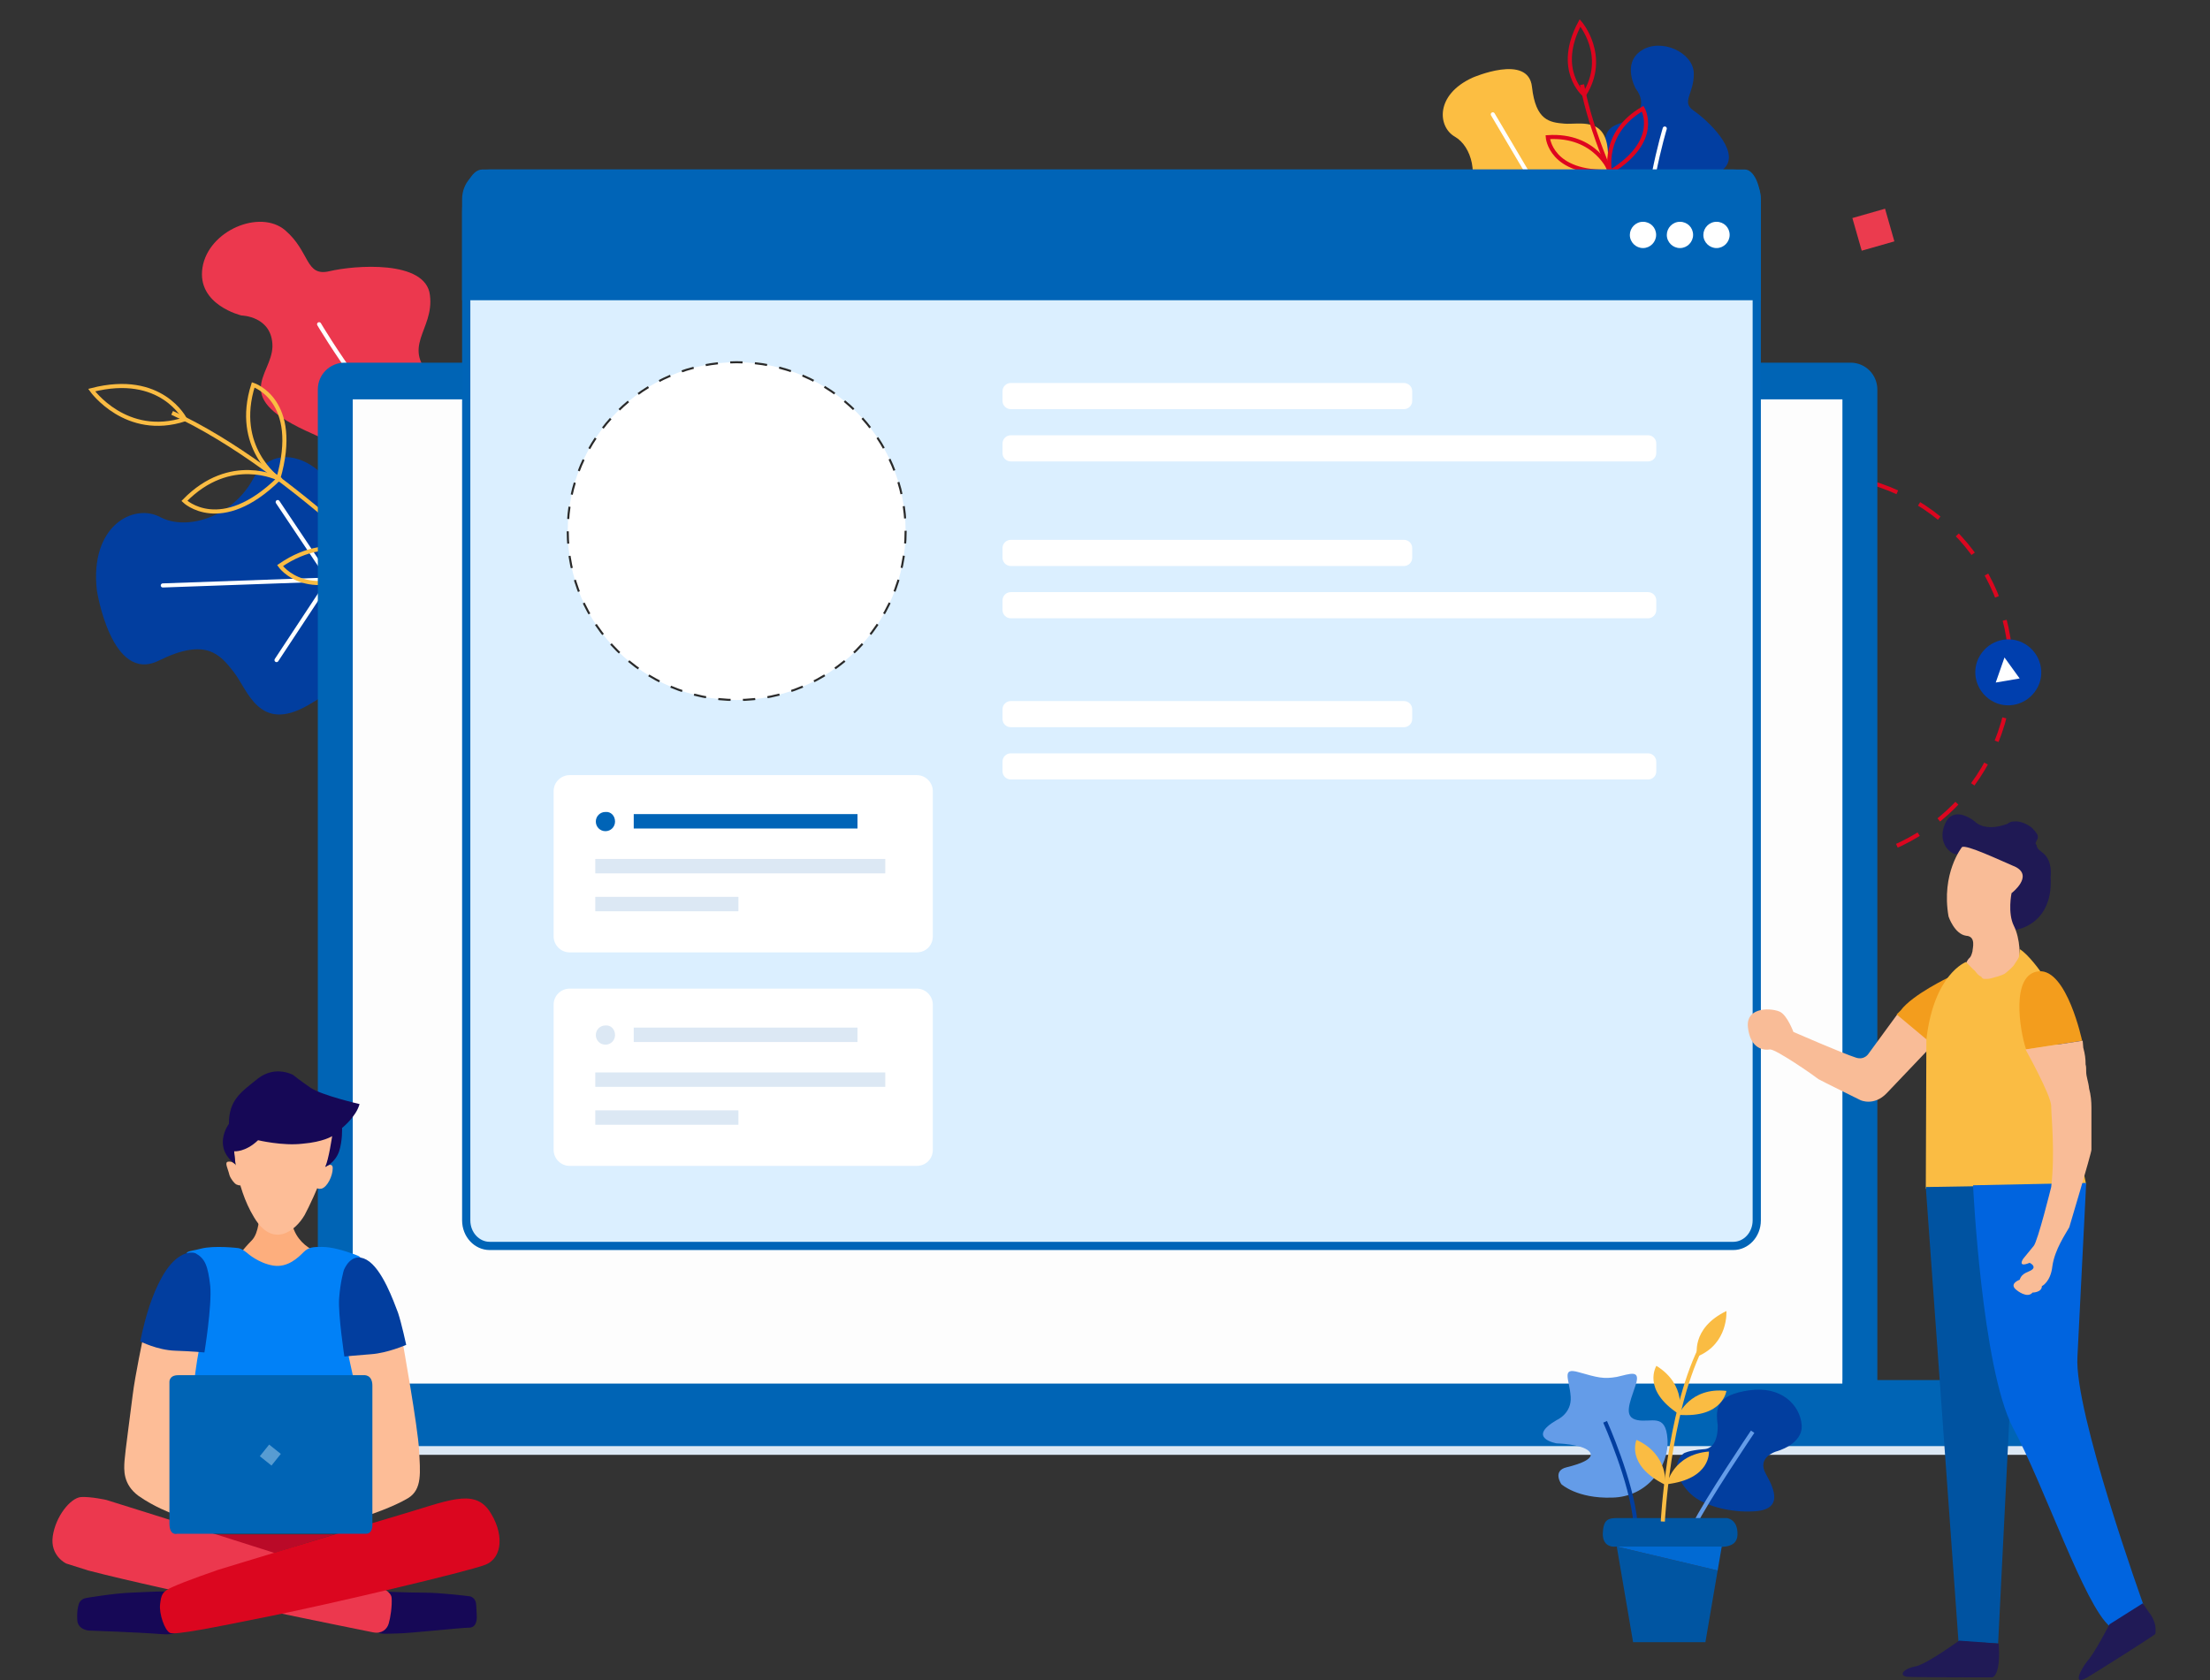<svg width="480" height="365" viewBox="0 0 480 365" fill="none" xmlns="http://www.w3.org/2000/svg">
<rect x="0" y="0" width="480" height="365" fill="#333333" stroke="none"/>
<g clip-path="url(#clip0_3706_4150)">
<path d="M355.3 19.308C355.3 19.308 352.196 13.847 356.465 11C360.734 8.153 367.737 11.354 367.877 15.862C368.008 20.368 365.014 22.113 367.875 24.058C370.728 26.002 377.869 32.617 374.726 36.321C371.592 40.027 366.627 38.011 366.662 44.576C366.697 51.14 376.413 56.705 368.26 62.093C360.107 67.48 344.006 72.895 342.808 56.715C341.611 40.534 354.047 49.134 349.959 37.318C345.87 25.502 351.981 27.93 355.03 25.21C358.061 22.496 355.3 19.308 355.3 19.308Z" fill="#023EA1"/>
<path d="M361.577 27.924C361.577 27.924 356.718 43.828 357.138 58.981C357.557 74.135 359.909 77.346 359.909 77.346" stroke="white" stroke-width="0.893" stroke-miterlimit="10" stroke-linecap="round" stroke-linejoin="round"/>
<path d="M319.806 16.88C319.806 16.88 331.939 11.561 332.737 18.872C333.541 26.194 336.591 26.601 339.768 26.863C342.945 27.126 348.807 25.23 349.234 32.995C349.67 40.761 346.886 44.905 349.635 47.974C352.382 51.051 359.346 67.118 352.44 68.155C345.534 69.184 339.076 61.552 337.213 57.615C335.35 53.679 329.733 52.265 325.21 52.265C320.686 52.266 315.434 48.794 318.377 43.517C321.329 38.243 319.686 31.816 315.974 29.689C312.278 27.564 311.648 20.619 319.806 16.88Z" fill="#FCBE42"/>
<path d="M324.232 24.842L353.408 74.238" stroke="white" stroke-width="0.893" stroke-miterlimit="10" stroke-linecap="round" stroke-linejoin="round"/>
<path d="M364.428 65.172C364.428 65.172 347.582 39.377 343.612 18.394" stroke="#DE051F" stroke-width="0.893" stroke-miterlimit="10"/>
<path d="M343.179 4.976C343.179 4.976 349.362 12.158 344.075 20.566C344.075 20.566 337.705 15.227 343.179 4.976Z" stroke="#DE051F" stroke-width="0.893" stroke-miterlimit="10"/>
<path d="M349.707 37.392C349.707 37.392 347.708 28.886 356.788 23.616C356.788 23.616 360.861 30.583 349.707 37.392Z" stroke="#DE051F" stroke-width="0.893" stroke-miterlimit="10"/>
<path d="M358.882 55.79C358.882 55.79 355.253 47.839 363.13 40.899C363.132 40.89 368.489 46.927 358.882 55.79Z" stroke="#DE051F" stroke-width="0.893" stroke-miterlimit="10"/>
<path d="M358.616 56.04C358.616 56.04 354.49 48.328 344.177 50.355C344.186 50.357 345.731 58.268 358.616 56.04Z" stroke="#DE051F" stroke-width="0.893" stroke-miterlimit="10"/>
<path d="M349.767 37.279C349.767 37.279 346.658 29.111 336.169 29.803C336.169 29.803 336.7 37.848 349.767 37.279Z" stroke="#DE051F" stroke-width="0.893" stroke-miterlimit="10"/>
<path d="M380.644 185.149C402.685 192.876 426.752 181.222 434.352 159.181C442.079 137.141 430.425 113.073 408.385 105.473C386.344 97.746 362.277 109.4 354.677 131.441C347.076 153.481 358.73 177.549 380.644 185.149Z" stroke="#DB061F" stroke-width="0.893" stroke-miterlimit="10" stroke-dasharray="5.36 5.36"/>
<path d="M433.846 152.848C437.519 154.115 441.573 152.215 442.966 148.415C444.233 144.741 442.333 140.688 438.533 139.295C434.859 138.028 430.806 139.928 429.412 143.728C428.146 147.402 430.046 151.455 433.846 152.848Z" fill="#003FAE"/>
<path d="M435.364 142.841L438.658 147.401L433.464 148.288L435.364 142.841Z" fill="white"/>
<path d="M34.855 112.37C40.681 115.411 50.562 112.244 54.995 104.01C59.429 95.777 68.422 99.704 72.096 105.657C75.896 111.61 82.356 117.691 89.07 116.931C95.783 116.044 111.11 118.071 115.544 128.078C119.977 137.958 93.123 142.265 86.79 141.251C80.456 140.238 77.416 147.332 66.776 153.285C56.262 159.239 53.855 149.992 50.815 146.065C47.775 142.138 44.735 138.465 34.475 143.531C24.214 148.598 21.048 128.331 21.048 128.331C19.401 114.271 29.028 109.204 34.855 112.37Z" fill="#023E9F"/>
<path d="M124.41 124.024L35.36 127.191" stroke="white" stroke-width="0.893" stroke-miterlimit="10" stroke-linecap="round" stroke-linejoin="round"/>
<path d="M60.315 109.077L71.589 125.924L60.062 143.405" stroke="white" stroke-width="0.893" stroke-miterlimit="10" stroke-linecap="round" stroke-linejoin="round"/>
<path d="M59.175 75.256C59.048 81.716 49.675 86.277 67.915 94.257C86.156 102.237 62.722 107.557 82.989 123.518C103.256 139.605 114.276 114.904 116.683 99.45C119.217 84.123 102.243 89.443 94.389 82.477C86.662 75.383 94.389 71.836 93.376 64.109C92.489 56.382 76.909 57.649 71.588 58.916C66.268 60.182 67.408 54.736 61.962 50.049C56.515 45.362 45.241 50.049 43.974 58.156C42.708 66.263 52.461 68.543 52.461 68.543C52.461 68.543 59.175 68.669 59.175 75.256Z" fill="#EC384E"/>
<path d="M125.551 125.798C125.551 125.798 119.217 125.038 100.977 109.204C82.736 93.37 69.309 70.443 69.309 70.443" stroke="white" stroke-width="0.893" stroke-miterlimit="10" stroke-linecap="round" stroke-linejoin="round"/>
<path d="M37.388 89.697C63.862 101.857 92.363 132.511 92.363 132.511" stroke="#FABC43" stroke-width="0.893" stroke-miterlimit="10"/>
<path d="M40.175 91.09C27.381 95.27 19.907 84.757 19.907 84.757C35.108 80.83 40.175 91.09 40.175 91.09Z" stroke="#FABC43" stroke-width="0.893" stroke-miterlimit="10"/>
<path d="M40.048 108.824C50.055 98.564 60.569 104.011 60.569 104.011C47.902 116.425 40.048 108.824 40.048 108.824Z" stroke="#FABC43" stroke-width="0.893" stroke-miterlimit="10"/>
<path d="M60.822 122.884C72.602 114.777 81.849 122.124 81.849 122.124C67.029 131.878 60.822 122.884 60.822 122.884Z" stroke="#FABC43" stroke-width="0.893" stroke-miterlimit="10"/>
<path d="M54.994 83.616C50.688 97.17 60.441 104.01 60.441 104.01C65.381 86.91 54.994 83.616 54.994 83.616Z" stroke="#FABC43" stroke-width="0.893" stroke-miterlimit="10"/>
<path d="M401.795 308.698H74.859C71.566 308.698 69.032 306.038 69.032 302.872V84.618C69.032 81.325 71.692 78.791 74.859 78.791H401.922C405.216 78.791 407.749 81.452 407.749 84.618V302.872C407.749 306.038 405.089 308.698 401.795 308.698Z" fill="#0064B5"/>
<path d="M400.149 86.772H76.632V306.418H400.149V86.772Z" fill="#DAE6FF"/>
<path d="M442.33 314.525H34.452C31.285 314.525 28.752 311.992 28.752 308.825V305.532C28.752 302.365 31.285 299.832 34.452 299.832H442.33C445.497 299.832 448.031 302.365 448.031 305.532V308.825C448.031 311.992 445.497 314.525 442.33 314.525Z" fill="#0064B5"/>
<path d="M400.149 86.772H76.632V300.591H400.149V86.772Z" fill="#FDFDFD"/>
<path d="M376.469 270.686H106.348C103.601 270.686 101.26 268.262 101.26 265.128V43.277C101.26 40.143 103.601 37.719 106.348 37.719H376.469C379.216 37.719 381.557 40.143 381.557 43.277V265.128C381.557 268.262 379.216 270.686 376.469 270.686Z" fill="#DBEFFF" stroke="#0064B7" stroke-width="1.787"/>
<circle cx="160.002" cy="115.392" r="36.694" fill="white" stroke="#2A2A2A" stroke-width="0.447" stroke-dasharray="2.68 2.68"/>
<path d="M304.937 83.209H219.531C218.544 83.209 217.744 84.008 217.744 84.995V87.102C217.744 88.088 218.544 88.888 219.531 88.888H304.937C305.923 88.888 306.723 88.088 306.723 87.102V84.995C306.723 84.008 305.923 83.209 304.937 83.209Z" fill="white"/>
<path d="M304.937 117.285H219.531C218.544 117.285 217.744 118.085 217.744 119.072V121.178C217.744 122.165 218.544 122.965 219.531 122.965H304.937C305.923 122.965 306.723 122.165 306.723 121.178V119.072C306.723 118.085 305.923 117.285 304.937 117.285Z" fill="white"/>
<path d="M304.937 152.309H219.531C218.544 152.309 217.744 153.109 217.744 154.096V156.202C217.744 157.189 218.544 157.989 219.531 157.989H304.937C305.923 157.989 306.723 157.189 306.723 156.202V154.096C306.723 153.109 305.923 152.309 304.937 152.309Z" fill="white"/>
<path d="M357.946 94.567H219.531C218.544 94.567 217.744 95.367 217.744 96.354V98.46C217.744 99.447 218.544 100.247 219.531 100.247H357.946C358.932 100.247 359.732 99.447 359.732 98.46V96.354C359.732 95.367 358.932 94.567 357.946 94.567Z" fill="white"/>
<path d="M357.946 128.645H219.531C218.544 128.645 217.744 129.444 217.744 130.431V132.538C217.744 133.524 218.544 134.324 219.531 134.324H357.946C358.932 134.324 359.732 133.524 359.732 132.538V130.431C359.732 129.444 358.932 128.645 357.946 128.645Z" fill="white"/>
<path d="M357.946 163.668H219.531C218.544 163.668 217.744 164.468 217.744 165.454V167.561C217.744 168.548 218.544 169.347 219.531 169.347H357.946C358.932 169.347 359.732 168.548 359.732 167.561V165.454C359.732 164.468 358.932 163.668 357.946 163.668Z" fill="white"/>
<path d="M382.449 65.223H100.367V46.164C100.367 41.019 102.33 36.826 104.739 36.826H378.969C380.843 36.826 382.449 40.066 382.449 44.259V65.223Z" fill="#0064B7"/>
<path d="M375.67 51.039C375.67 52.556 374.421 53.894 372.815 53.894C371.299 53.894 369.96 52.645 369.96 51.039C369.96 49.523 371.209 48.185 372.815 48.185C374.421 48.185 375.67 49.434 375.67 51.039Z" fill="white"/>
<path d="M367.731 51.039C367.731 52.556 366.482 53.894 364.876 53.894C363.36 53.894 362.021 52.645 362.021 51.039C362.021 49.523 363.27 48.185 364.876 48.185C366.482 48.185 367.731 49.434 367.731 51.039Z" fill="white"/>
<path d="M359.702 51.039C359.702 52.556 358.453 53.894 356.847 53.894C355.33 53.894 353.992 52.645 353.992 51.039C353.992 49.523 355.241 48.185 356.847 48.185C358.453 48.185 359.702 49.434 359.702 51.039Z" fill="white"/>
<path d="M199.119 206.91H123.725C121.753 206.91 120.246 205.286 120.246 203.43V171.881C120.246 169.909 121.869 168.401 123.725 168.401H199.119C201.091 168.401 202.599 170.025 202.599 171.881V203.43C202.599 205.402 201.091 206.91 199.119 206.91Z" fill="white"/>
<path d="M186.243 176.869H137.644V180H186.243V176.869Z" fill="#0064B7"/>
<path d="M192.276 186.611H129.293V189.743H192.276V186.611Z" fill="#DCE8F4"/>
<path d="M160.378 194.847H129.293V197.979H160.378V194.847Z" fill="#DCE8F4"/>
<path d="M133.584 178.492C133.584 179.652 132.656 180.58 131.496 180.58C130.336 180.58 129.408 179.652 129.408 178.492C129.408 177.332 130.336 176.404 131.496 176.404C132.656 176.288 133.584 177.216 133.584 178.492Z" fill="#0064B7"/>
<path d="M199.119 253.293H123.725C121.753 253.293 120.246 251.669 120.246 249.813V218.264C120.246 216.292 121.869 214.784 123.725 214.784H199.119C201.091 214.784 202.599 216.408 202.599 218.264V249.813C202.599 251.785 201.091 253.293 199.119 253.293Z" fill="white"/>
<path d="M186.243 223.251H137.644V226.383H186.243V223.251Z" fill="#DCE8F4"/>
<path d="M192.276 232.995H129.293V236.126H192.276V232.995Z" fill="#DCE8F4"/>
<path d="M160.378 241.23H129.293V244.362H160.378V241.23Z" fill="#DCE8F4"/>
<path d="M133.584 224.875C133.584 226.035 132.656 226.963 131.496 226.963C130.336 226.963 129.408 226.035 129.408 224.875C129.408 223.716 130.336 222.788 131.496 222.788C132.656 222.672 133.584 223.6 133.584 224.875Z" fill="#DCE8F4"/>
<path d="M447.407 316.069H28.846C28.595 316.069 28.427 315.778 28.427 315.341V314.904C28.427 314.467 28.595 314.176 28.846 314.176H447.323C447.575 314.176 447.743 314.467 447.743 314.904V315.341C447.826 315.778 447.659 316.069 447.407 316.069Z" fill="#DCE8F4"/>
<path d="M442.596 182.142C442.596 182.015 442.596 181.635 442.596 181.635C442.469 181.002 441.709 180.242 441.202 179.735C439.936 178.849 438.669 178.342 437.402 178.469C436.895 178.469 436.515 178.595 436.009 178.975C430.942 180.875 428.915 178.469 428.915 178.469C428.915 178.469 424.355 174.669 422.455 178.975C420.555 183.282 423.975 185.942 425.242 185.562C426.508 185.436 430.815 185.056 431.829 186.956C433.095 188.856 435.502 190.249 436.389 189.869C437.022 189.742 437.275 190.756 437.275 191.262C437.275 192.149 436.769 193.162 436.009 193.796C435.882 193.922 435.502 194.302 435.502 194.429C435.502 194.556 435.502 194.556 435.502 194.936C435.502 196.203 435.629 196.963 436.009 198.229C436.135 199.116 436.642 202.409 438.289 201.903C440.569 201.396 445.889 198.989 445.382 190.502C445.382 190.502 445.889 187.209 443.862 185.436C443.356 184.929 442.342 184.549 442.342 183.535C441.836 183.409 442.342 182.649 442.596 182.142Z" fill="#1F1954"/>
<path d="M426.127 184.042C426.127 184.042 421.567 189.742 423.213 199.116C423.213 199.116 424.48 202.916 427.014 203.296C429.294 203.423 428.407 206.083 428.407 206.716C427.9 208.616 427.774 207.603 427.014 209.25C426.507 210.77 428.914 213.81 431.194 213.81C433.474 213.81 437.654 211.023 438.287 209.63C438.921 208.236 438.794 203.929 437.401 201.143C436.007 198.356 436.894 194.049 436.894 194.049C436.894 194.049 441.707 190.376 437.781 188.349C434.234 186.829 427.014 183.409 426.127 184.042Z" fill="#F9BC97"/>
<path d="M412.067 220.397L405.86 228.884C405.86 228.884 404.973 230.404 403.073 229.77C400.287 228.884 389.52 224.197 389.52 224.197C389.52 224.197 388.253 220.777 386.733 219.89C385.213 219.003 379.133 218.497 379.639 223.183C380.146 227.87 383.059 228.25 384.453 227.997C385.846 227.997 394.206 233.824 394.966 234.457C395.853 234.964 404.087 239.017 404.087 239.017C404.087 239.017 407 240.411 409.787 237.497C412.574 234.584 419.794 226.984 419.794 226.984L416.374 222.17L412.067 220.397Z" fill="#F9BC97"/>
<path d="M423.34 212.29C423.34 212.29 415.36 216.09 412.827 219.51L411.94 220.396L418.907 226.223L423.34 212.29Z" fill="#F39D1D"/>
<path d="M438.667 206.209C438.667 206.716 438.667 206.843 438.54 207.476C438.54 207.983 438.414 208.11 438.034 208.743C437.654 209.25 437.527 209.63 437.147 210.01C436.64 210.516 436.26 210.896 435.753 211.276C435.247 211.783 434.487 211.91 433.853 212.163C433.22 212.29 432.333 212.67 431.573 212.67C431.447 212.67 431.067 212.67 430.94 212.67C430.813 212.67 430.433 212.543 430.307 212.163C429.8 212.036 429.42 211.53 428.913 210.896C428.28 210.39 427.647 209.63 427.013 208.996C427.013 208.996 420.046 211.53 418.4 225.843L418.273 258.271L453.107 257.384L443.734 211.91C443.354 211.15 440.44 207.223 438.667 206.209Z" fill="#FABC43"/>
<path d="M452.222 226.097C452.222 226.097 448.929 210.516 442.849 211.023C436.642 211.53 438.669 223.943 440.062 227.997L452.222 226.097Z" fill="#F39D1D"/>
<path d="M418.273 257.891L425.367 356.567L433.98 357.074L436.767 301.212L433.473 257.638L418.273 257.891Z" fill="#0053A1"/>
<path d="M428.535 257.511C428.535 257.511 430.435 297.032 437.148 310.079C444.115 323 452.729 348.84 458.302 353.401L465.522 348.587C465.522 348.587 450.449 306.659 451.209 294.752L453.109 257.004L428.535 257.511Z" fill="#0064DF"/>
<path d="M439.935 227.997C439.935 227.997 445.508 238.004 445.508 240.284C445.508 242.564 446.395 250.291 445.508 257.891C445.508 257.891 442.595 269.671 441.708 270.685L439.428 273.471C439.428 273.471 438.035 275.498 440.821 274.358C440.821 274.358 442.215 274.991 441.455 275.752C440.821 276.385 439.175 276.385 438.668 278.032C438.668 278.032 436.135 278.918 438.035 280.312C438.035 280.312 440.315 282.212 441.455 280.818C441.455 280.818 443.482 280.818 443.482 279.425C443.482 279.425 445.382 278.538 445.762 275.118C446.268 271.445 448.675 268.025 449.435 266.631C449.435 266.631 454.249 250.544 454.249 249.784C454.249 249.277 454.249 248.517 454.249 248.264C454.249 246.997 454.249 245.984 454.249 244.844C454.249 243.451 454.249 242.057 454.249 240.664C454.249 239.27 454.122 237.877 453.742 236.484C453.615 235.09 453.109 233.95 453.109 232.81C453.109 232.304 453.109 231.544 452.982 231.29C452.982 230.023 452.855 229.01 452.475 227.617C452.475 227.49 452.349 226.223 452.349 226.097L439.935 227.997Z" fill="#F9BC97"/>
<path d="M434.107 357.074L425.494 356.441C425.494 356.441 418.527 361.508 416.12 362.014C413.333 362.521 412.32 364.041 414.22 364.295C416.12 364.421 432.714 364.421 432.714 364.421C432.714 364.421 434.614 364.168 434.107 357.074Z" fill="#201A56"/>
<path d="M458.174 352.894C458.174 352.894 454.754 359.48 453.361 360.874C451.968 362.647 449.941 366.447 453.361 364.421C456.274 362.647 466.155 356.44 468.055 355.047C468.181 355.047 468.181 354.54 468.181 354.54C468.181 354.414 468.181 354.034 468.181 353.78C468.181 353.02 467.675 351.374 466.788 350.36C465.395 348.334 465.395 348.333 465.395 348.333L458.174 352.894Z" fill="#201A56"/>
<path d="M83.286 345.764C83.286 345.764 88.353 346.017 92.153 346.017C95.826 346.017 101.78 346.777 101.78 346.777C101.78 346.777 103.3 346.777 103.427 348.678C103.553 350.578 103.553 351.338 103.553 351.338C103.553 351.338 103.68 353.618 101.907 353.618C100.133 353.618 88.733 354.884 86.2 354.884C83.666 354.884 81.766 355.391 81.766 353.618C81.639 351.844 81.513 345.637 83.286 345.764Z" fill="#160856"/>
<path d="M87.466 291.676C87.466 291.676 90.76 310.043 91.013 314.983C91.266 319.797 91.773 323.597 88.606 325.497C85.439 327.397 80.119 329.17 80.119 329.17L73.659 296.236V292.436L87.466 291.676Z" fill="#FDBD97"/>
<path d="M31.098 290.537C31.098 290.537 29.325 298.897 28.818 303.077C28.311 307.257 27.171 315.491 27.044 317.391C26.918 319.291 26.664 322.458 30.084 324.991C33.505 327.398 37.305 328.791 37.305 328.791L44.398 290.537H31.098Z" fill="#FDBD97"/>
<path d="M56.305 264.062C56.305 264.062 56.305 267.863 54.658 269.509C53.012 271.156 50.858 273.943 50.858 273.943C50.858 273.943 54.658 280.023 62.385 279.136C69.986 278.376 71.379 272.803 71.379 272.803C71.379 272.803 64.159 271.789 63.272 264.949C62.512 258.109 61.372 258.109 61.372 258.109L56.305 264.062Z" fill="#FDAE7D"/>
<path d="M50.731 248.862C50.731 248.862 50.985 257.602 55.165 264.442C59.218 271.282 64.159 267.482 66.185 263.936C68.085 260.389 73.279 248.862 72.265 245.822C71.125 242.782 56.052 241.388 56.052 241.388L50.731 248.862Z" fill="#FDBD97"/>
<path d="M70.112 253.802C70.112 253.802 72.265 252.155 72.265 253.802C72.265 255.448 71.125 257.855 69.859 258.235C68.465 258.489 68.719 257.728 69.099 256.588C69.352 255.448 70.112 253.802 70.112 253.802Z" fill="#FDBD97"/>
<path d="M51.365 257.349C51.999 257.602 52.632 257.729 52.632 256.842C52.632 255.195 51.492 252.789 50.225 252.409C48.832 252.155 49.085 252.915 49.465 254.055C49.592 254.435 49.718 254.815 49.845 255.322C50.099 256.082 50.859 257.095 51.365 257.349Z" fill="#FDBD97"/>
<path d="M51.112 252.915L50.859 250.129C50.859 250.129 53.266 250.382 56.053 247.722C56.053 247.722 61.373 248.989 65.68 248.482C70.24 248.102 72.14 246.835 72.14 246.835C72.14 246.835 71.38 252.029 70.62 253.549C70.62 253.549 72.773 252.662 73.66 250.129C74.42 247.722 74.293 245.062 74.293 245.062C74.293 245.062 77.333 242.655 78.093 239.868C78.093 239.868 69.86 237.968 67.453 236.321C65.046 234.675 63.653 233.535 63.653 233.535C63.653 233.535 59.853 231.381 56.053 234.295C52.252 237.335 49.719 238.982 49.719 244.175C49.592 244.302 46.046 249.242 51.112 252.915Z" fill="#160856"/>
<path d="M51.745 271.155C51.745 271.155 46.552 270.522 43.638 271.282C40.852 272.042 39.965 271.535 40.725 273.689C41.485 275.842 45.285 285.849 43.512 292.056C41.738 298.263 39.331 330.437 39.331 330.437C39.331 330.437 58.839 331.197 66.312 331.577C73.913 331.957 79.486 330.564 79.486 330.564C79.486 330.564 81.133 316.757 79.486 310.676C77.839 304.723 75.686 294.463 75.686 294.463C75.686 294.463 74.293 280.402 76.193 276.982C78.093 273.562 79.486 273.435 77.079 272.549C74.673 271.662 72.013 270.902 69.986 270.902C68.086 270.902 67.072 270.902 65.932 272.042C64.792 273.182 62.512 275.462 59.346 274.955C56.179 274.449 53.772 272.295 53.772 272.295C53.772 272.295 52.632 271.282 51.745 271.155Z" fill="#0181F7"/>
<path d="M42.498 272.296C42.498 272.296 40.725 271.409 38.065 273.69C35.152 276.223 33.125 281.543 32.112 284.837C31.098 288.13 30.465 291.423 30.465 291.423C30.465 291.423 34.138 293.323 38.065 293.45C41.865 293.577 44.399 293.83 44.399 293.83C44.399 293.83 46.045 283.823 45.665 279.39C45.159 274.956 44.525 273.436 42.498 272.296Z" fill="#023E9F"/>
<path d="M74.673 275.969C74.673 275.969 76.193 271.789 79.613 273.689C83.033 275.589 85.566 282.935 86.453 285.216C87.213 287.496 88.226 292.182 88.226 292.182C88.226 292.182 84.173 293.956 80.626 294.209C77.206 294.463 74.799 294.716 74.799 294.716C74.799 294.716 73.406 285.596 73.659 282.049C73.912 278.502 74.673 275.969 74.673 275.969Z" fill="#023E9F"/>
<path d="M46.425 333.351H72.646L59.092 337.531L46.425 333.351Z" fill="#BA0A28"/>
<path d="M23.118 325.878C23.118 325.878 70.999 340.825 81.513 344.498C81.513 344.498 84.933 345.385 85.059 347.158C85.186 348.932 84.806 351.465 84.426 352.732C84.046 353.998 82.906 355.012 81.006 354.632C79.106 354.252 36.165 345.638 19.191 341.205L14.377 339.685C14.377 339.685 10.831 338.038 11.464 333.731C12.097 329.424 15.264 325.498 17.544 325.244C19.824 325.118 23.118 325.878 23.118 325.878Z" fill="#EC384E"/>
<path d="M18.811 347.158C18.811 347.158 24.765 346.144 28.438 346.018C31.985 345.891 36.799 345.511 37.559 346.018C38.319 346.524 38.952 353.491 38.952 353.491C38.952 353.491 39.585 355.391 34.898 355.011C30.212 354.631 19.318 354.251 19.318 354.251C19.318 354.251 16.911 354.125 16.785 351.971C16.658 349.818 17.038 348.805 17.038 348.805C17.038 348.805 17.165 347.411 18.811 347.158Z" fill="#160856"/>
<path d="M47.312 341.078C47.312 341.078 76.319 332.211 86.706 329.171C97.093 326.13 102.793 323.344 106.214 328.157C109.507 332.971 109.254 338.418 105.454 339.938C101.653 341.458 71.379 348.551 58.839 351.085C46.298 353.618 38.065 355.265 36.925 354.758C35.785 354.251 34.518 350.578 34.772 348.551C35.025 346.524 35.151 345.764 37.558 344.751C39.965 343.611 47.312 341.078 47.312 341.078Z" fill="#DB061F"/>
<path d="M44.018 298.77H78.979C78.979 298.77 80.879 298.516 80.879 301.05C80.879 303.583 80.879 331.197 80.879 331.197C80.879 331.197 81.006 333.224 79.486 333.224C77.966 333.224 38.445 333.224 38.445 333.224C38.445 333.224 36.798 333.731 36.798 330.944C36.798 328.157 36.798 300.29 36.798 300.29C36.798 300.29 36.671 298.77 38.698 298.77C40.598 298.77 44.018 298.77 44.018 298.77Z" fill="#0064B5"/>
<path d="M60.992 315.87L58.459 313.844L56.432 316.377L58.965 318.404L60.992 315.87Z" fill="#579CD2"/>
<path d="M338.105 308.518C338.105 308.518 341.399 307.125 341.145 303.451C340.892 299.651 338.992 296.991 342.919 298.131C346.972 299.271 348.239 299.651 351.152 299.144C354.066 298.511 356.473 297.371 355.206 301.044C353.939 304.845 352.546 307.885 355.586 308.518C358.626 309.151 361.793 306.871 362.173 312.698C362.553 318.525 357.866 325.238 350.139 325.365C342.539 325.619 339.119 322.452 339.119 322.452C339.119 322.452 337.092 319.538 340.259 318.778C343.426 318.018 346.719 316.752 345.072 315.232C343.426 313.711 338.105 313.585 338.105 313.585C338.105 313.585 331.392 312.445 338.105 308.518Z" fill="#649CE8"/>
<path d="M373.067 309.531C372.561 305.731 372.941 303.071 379.907 302.058C386.874 301.044 390.928 305.224 391.308 309.531C391.688 313.838 385.734 315.358 385.734 315.358C385.734 315.358 381.428 316.625 383.581 320.298C385.734 324.098 386.748 327.645 381.808 328.278C376.867 328.785 371.421 327.518 368.38 325.492C365.34 323.465 362.3 318.398 365.72 315.738C365.72 315.738 366.734 315.105 370.027 314.851C373.447 314.725 373.067 309.531 373.067 309.531Z" fill="#023E9F"/>
<path d="M348.62 308.898C348.62 308.898 354.446 321.946 355.206 330.812" stroke="#023E9F" stroke-width="0.893" stroke-miterlimit="10"/>
<path d="M380.666 311.052C380.666 311.052 370.405 326.252 367.999 331.319" stroke="#649CE8" stroke-width="0.893" stroke-miterlimit="10"/>
<path d="M351.531 329.799H374.965C374.965 329.799 377.499 329.926 377.372 333.472C377.246 336.766 373.065 336.006 370.912 336.006C368.759 336.006 351.025 336.006 351.025 336.006C351.025 336.006 348.111 336.512 348.111 333.219C348.238 330.052 349.251 329.799 351.531 329.799Z" fill="#0055A2"/>
<path d="M351.151 336.006L354.698 356.78H370.405L373.065 341.199L351.151 336.006Z" fill="#0055A2"/>
<path d="M351.151 336.006L373.065 341.199L373.952 336.006H351.151Z" fill="#016AD3"/>
<path d="M361.159 330.559C361.159 330.559 362.299 307.505 369.266 293.064" stroke="#FABC43" stroke-width="0.893" stroke-miterlimit="10"/>
<path d="M374.967 284.831C374.967 284.831 375.474 291.925 368.634 294.711C368.634 294.711 367.113 288.631 374.967 284.831Z" fill="#FABC43"/>
<path d="M364.58 307.379C364.58 307.379 367.113 301.298 374.967 302.185C374.967 302.058 374.334 308.139 364.58 307.379Z" fill="#FABC43"/>
<path d="M362.046 322.452C362.046 322.452 363.313 315.992 371.167 315.358C371.167 315.358 371.673 321.312 362.046 322.452Z" fill="#FABC43"/>
<path d="M361.665 322.579C361.665 322.579 362.551 316.118 355.458 312.825C355.458 312.698 352.924 318.272 361.665 322.579Z" fill="#FABC43"/>
<path d="M364.706 307.251C364.706 307.251 366.479 300.918 359.766 296.738C359.766 296.738 356.472 301.931 364.706 307.251Z" fill="#FABC43"/>
<path d="M409.421 45.345L402.327 47.372L404.354 54.465L411.447 52.439L409.421 45.345Z" fill="#EB3B4E"/>
</g>
<defs>
<clipPath id="clip0_3706_4150">
<rect width="480" height="365" fill="white"/>
</clipPath>
</defs>
</svg>
